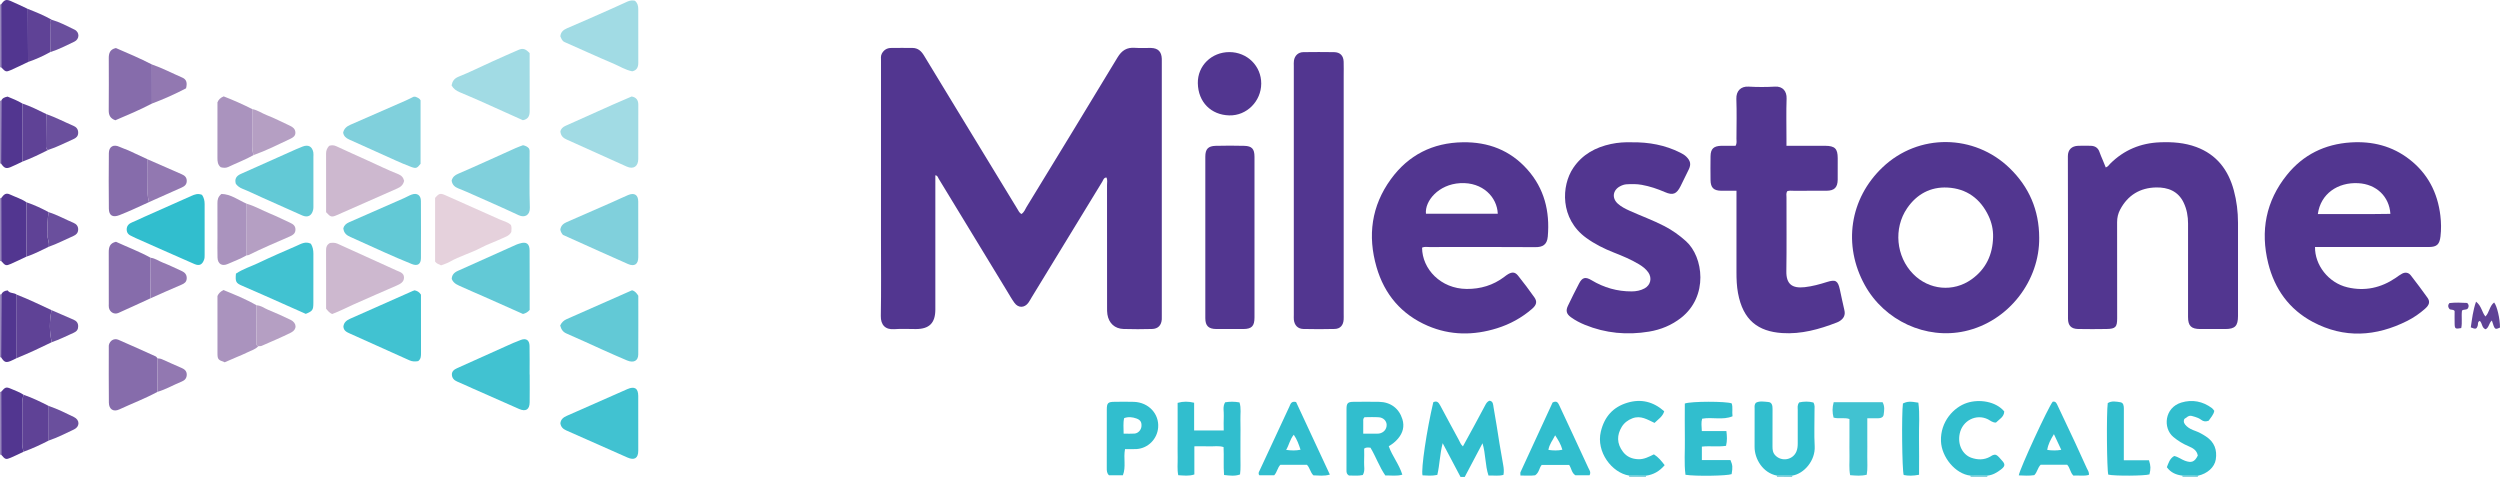 <?xml version="1.0" encoding="iso-8859-1"?>
<!-- Generator: Adobe Illustrator 27.0.0, SVG Export Plug-In . SVG Version: 6.00 Build 0)  -->
<svg version="1.1" id="Layer_1" xmlns="http://www.w3.org/2000/svg" xmlns:xlink="http://www.w3.org/1999/xlink" x="0px" y="0px"
	 viewBox="0 0 1793.85 342.241" style="enable-background:new 0 0 1793.85 342.241;" xml:space="preserve">
<g>
	<path style="fill:#31BECE;" d="M1048,342.241c-4.169-7.884-8.338-15.767-12.818-24.238c-2.078,7.834-2.111,15.479-3.857,22.761
		c-3.837,0.825-7.258,0.467-10.616,0.312c-1.128-4.576,3.003-32.292,7.737-52.468c2.446-1.203,3.725-0.025,4.909,2.218
		c4.408,8.351,8.962,16.625,13.451,24.934c0.781,1.445,1.246,3.081,2.901,4.535c2.806-5.129,5.564-10.14,8.292-15.168
		c2.528-4.66,5.045-9.328,7.522-14.015c0.786-1.487,1.508-2.977,3.345-3.588c2.645,0.421,2.503,2.992,2.811,4.654
		c1.62,8.758,2.885,17.581,4.32,26.374c0.823,5.042,1.714,10.074,2.615,15.103c0.41,2.29,0.651,4.565,0.182,7.074
		c-3.452,1.017-6.884,0.329-10.735,0.497c-2.474-7.457-1.938-15.37-4.295-23.162c-4.432,8.395-8.598,16.285-12.765,24.176
		C1050,342.241,1049,342.241,1048,342.241z"/>
	<path style="fill:#9787BC;" d="M0.897,187.326C0.6,187.278,0.301,187.249,0,187.241c0-15,0-30,0-45
		c0.272-0.093,0.552-0.133,0.84-0.121C0.859,157.189,0.878,172.258,0.897,187.326z"/>
	<path style="fill:#9787BC;" d="M0,72.241c0.321,0.078,0.638,0.063,0.95-0.045c-0.054,15.064-0.108,30.127-0.161,45.191
		l-0.412,0.022L0,117.241C0,102.241,0,87.241,0,72.241z"/>
	<path style="fill:#9787BC;" d="M0.897,326.326C0.6,326.278,0.301,326.249,0,326.241c0-15,0-30,0-45
		c0.272-0.093,0.552-0.133,0.84-0.121C0.859,296.189,0.878,311.257,0.897,326.326z"/>
	<path style="fill:#9787BC;" d="M0,3.241C0.272,3.148,0.552,3.108,0.84,3.12c0.019,15.069,0.038,30.137,0.057,45.206
		C0.6,48.278,0.301,48.249,0,48.241C0,33.241,0,18.241,0,3.241z"/>
	<path style="fill:#9787BC;" d="M0,211.241c0.325,0.084,0.647,0.074,0.966-0.032c-0.059,15.059-0.118,30.118-0.178,45.177
		l-0.412,0.022L0,256.241C0,241.241,0,226.241,0,211.241z"/>
	<path style="fill:#80D0DC;" d="M1181.1,341.319c-0.078,0.303-0.111,0.61-0.1,0.922c-4,0-8,0-12,0
		c-0.003-0.332-0.005-0.663-0.008-0.995C1173.028,341.27,1177.064,341.294,1181.1,341.319z"/>
	<path style="fill:#80D0DC;" d="M1426.036,341.266c-0.1,0.322-0.112,0.647-0.036,0.975c-4,0-8,0-12,0
		c0.043-0.321,0.02-0.638-0.069-0.949C1417.966,341.283,1422.001,341.274,1426.036,341.266z"/>
	<path style="fill:#80D0DC;" d="M1275,342.241c0.092-0.331,0.085-0.659-0.021-0.985c3.686,0.003,7.372,0.007,11.058,0.01
		c-0.1,0.322-0.112,0.647-0.036,0.975C1282.333,342.241,1278.667,342.241,1275,342.241z"/>
	<path style="fill:#80D0DC;" d="M1566,342.241c0.059-0.325,0.04-0.645-0.055-0.961c3.728,0.021,7.456,0.043,11.183,0.064
		c-0.069,0.295-0.112,0.594-0.128,0.896C1573.333,342.241,1569.667,342.241,1566,342.241z"/>
	<path style="fill:#523690;" d="M732.867,153.576c2.085-1.261,2.638-3.287,3.65-4.945c21.828-35.764,43.707-71.499,65.334-107.385
		c3.062-5.08,6.726-7.392,12.561-6.924c3.808,0.305,7.663-0.031,11.493,0.08c5.091,0.148,7.534,2.673,7.731,7.766
		c0.032,0.832,0.005,1.666,0.005,2.499c0,60.489,0,120.979,0,181.468c0,1,0.057,2.004-0.011,2.999
		c-0.29,4.246-2.669,6.808-6.987,6.919c-6.828,0.175-13.669,0.219-20.493-0.005c-6.3-0.207-10.506-4.155-11.539-10.406
		c-0.269-1.627-0.241-3.313-0.242-4.972c-0.013-29.328,0.001-58.656-0.036-87.984c-0.002-1.766,0.474-3.619-0.432-5.351
		c-1.983,0.139-2.262,1.862-2.99,3.053c-16.91,27.662-33.793,55.341-50.68,83.018c-0.78,1.278-1.464,2.624-2.345,3.827
		c-2.787,3.804-7.207,3.896-9.99,0.047c-2.041-2.822-3.747-5.89-5.562-8.872c-16.246-26.702-32.478-53.412-48.747-80.1
		c-0.565-0.927-0.714-2.315-2.436-2.551c0,1.64,0,3.235,0,4.831c0,30.495,0.006,60.989-0.003,91.484
		c-0.003,9.684-4.312,14.004-13.952,14.03c-5.166,0.014-10.356-0.314-15.491,0.082c-6.5,0.501-9.795-3.109-9.682-9.459
		c0.331-18.658,0.118-37.325,0.118-55.988c0-42.326-0.004-84.651,0.015-126.977c0.001-1.804-0.33-3.651,0.638-5.38
		c1.433-2.558,3.616-3.92,6.483-3.97c5.164-0.089,10.331-0.051,15.497-0.016c3.941,0.026,6.344,2.304,8.275,5.509
		c7.634,12.676,15.355,25.3,23.05,37.939c14.611,23.999,29.222,47.998,43.848,71.988
		C730.715,151.092,731.277,152.533,732.867,153.576z"/>
	<path style="fill:#523690;" d="M1661.12,177.244c-0.196,12.762,9.47,25.677,23.289,28.929c12.503,2.943,24.072,0.404,34.65-6.815
		c1.509-1.03,2.953-2.192,4.568-3.02c2.339-1.199,4.615-0.839,6.255,1.3c4.052,5.283,8.117,10.562,11.945,16.006
		c1.964,2.793,1.363,5.126-1.712,7.848c-3.874,3.43-8.127,6.396-12.745,8.721c-22.492,11.324-45.317,12.786-67.898,0.754
		c-16.897-9.003-27.364-23.592-31.942-42.054c-5.75-23.188-1.667-44.665,13.44-63.425c11.658-14.477,27.137-22.077,45.722-23.29
		c15.514-1.013,29.772,2.517,42.161,12.125c13.167,10.211,20.239,23.9,22.206,40.363c0.595,4.981,0.666,9.916,0.091,14.912
		c-0.651,5.65-2.562,7.634-8.249,7.638c-25.833,0.019-51.665,0.009-77.498,0.009C1664.102,177.244,1662.799,177.244,1661.12,177.244
		z M1663.142,153.615c17.649-0.103,34.836,0.16,52.055-0.161c-0.801-12.479-10.067-21.294-22.994-22.008
		C1677.417,130.628,1665.077,139.083,1663.142,153.615z"/>
	<path style="fill:#523690;" d="M1020.387,177.685c0.089,15.427,13.452,29.498,31.995,29.647c9.94,0.08,19.009-2.619,26.996-8.663
		c0.928-0.702,1.842-1.449,2.854-2.01c2.951-1.636,4.951-1.473,7.057,1.164c4.047,5.069,7.97,10.249,11.697,15.556
		c2.136,3.042,1.551,5.454-1.699,8.26c-7.39,6.381-15.79,10.989-25.115,13.902c-16.776,5.239-33.483,5.221-49.706-1.763
		c-18.864-8.122-31.084-22.517-36.754-42.153c-6.501-22.518-3.637-43.873,10.267-63.015c12.633-17.391,30.037-26.188,51.636-26.527
		c18.28-0.287,33.961,5.702,46.251,19.441c12.272,13.72,16.291,30.133,14.744,48.136c-0.517,6.022-3.744,7.713-8.882,7.674
		c-25.317-0.194-50.637-0.099-75.956-0.067C1023.979,177.268,1022.118,176.844,1020.387,177.685z M1074.716,153.36
		c-0.458-11.803-10.719-22.81-26.923-21.942c-15.686,0.841-25.552,12.887-24.618,21.942
		C1040.218,153.36,1057.286,153.36,1074.716,153.36z"/>
	<path style="fill:#523690;" d="M1463.205,170.404c0.458,30.81-21.789,60.261-53.322,67.234c-27.857,6.16-57.642-7.406-71.836-33.11
		c-15.789-28.593-10.878-61.981,12.77-84.459c25.899-24.617,65.842-23.895,91.081,0.48
		C1456.001,134.169,1463.12,150.795,1463.205,170.404z M1430.125,170.08c0.114-5.265-0.985-10.295-3.194-15.013
		c-5.87-12.537-15.865-19.798-29.582-20.49c-12.074-0.609-21.961,4.691-28.887,14.785c-9.916,14.451-7.985,34.764,4.339,47.265
		c11.349,11.512,28.724,13.19,41.899,3.793C1425.05,193.036,1429.852,182.658,1430.125,170.08z"/>
	<path style="fill:#523690;" d="M1510.967,120.154c1.62-0.538,2.254-1.774,3.152-2.67c9.892-9.864,21.886-14.827,35.76-15.373
		c8.867-0.349,17.649,0.27,26.051,3.384c14.645,5.428,22.987,16.464,26.928,31.123c2.033,7.56,2.996,15.322,2.999,23.174
		c0.009,22.324,0.009,44.649,0,66.973c-0.003,7.137-2.129,9.304-9.139,9.331c-5.998,0.023-11.995,0.027-17.993-0.001
		c-6.443-0.03-8.708-2.244-8.717-8.692c-0.031-22.324-0.039-44.649,0.008-66.973c0.011-5.247-0.901-10.27-3.144-14.997
		c-3.945-8.317-11.321-11.086-19.725-10.932c-11.515,0.211-20.349,5.498-25.844,15.862c-1.503,2.834-2.21,5.803-2.198,9.079
		c0.083,22.991,0.048,45.982,0.041,68.973c-0.002,6.27-1.153,7.534-7.557,7.656c-6.828,0.131-13.662,0.118-20.491,0.001
		c-4.934-0.085-7.228-2.474-7.232-7.476c-0.03-38.818,0.041-77.636-0.091-116.454c-0.016-4.763,2.749-7.334,7.316-7.518
		c2.994-0.121,5.998-0.067,8.995-0.012c3.13,0.057,5.367,1.391,6.402,4.532c0.622,1.889,1.481,3.699,2.236,5.544
		C1509.471,116.509,1510.218,118.327,1510.967,120.154z"/>
	<path style="fill:#523690;" d="M1245.997,136.882c-4.101,0-7.594,0.063-11.084-0.015c-5.364-0.119-7.467-2.247-7.537-7.695
		c-0.073-5.662-0.082-11.327,0.003-16.989c0.081-5.393,2.149-7.384,7.664-7.574c1.83-0.063,3.664-0.01,5.496-0.01
		c1.64,0,3.28,0,4.782,0c1.108-1.816,0.644-3.522,0.652-5.142c0.049-9.494,0.273-18.997-0.07-28.478
		c-0.204-5.655,3.184-9.148,8.734-8.827c6.308,0.365,12.67,0.365,18.978,0.001c5.662-0.327,8.521,3.401,8.34,8.587
		c-0.331,9.482-0.094,18.984-0.094,28.478c0,1.631,0,3.262,0,5.381c3.212,0,5.99,0,8.767,0c6.329,0,12.659-0.042,18.988,0.011
		c7.007,0.059,8.986,2.024,9.019,8.844c0.025,5.163,0.063,10.327-0.011,15.49c-0.079,5.546-2.378,7.866-7.928,7.918
		c-7.828,0.074-15.657,0-23.485,0.034c-1.619,0.007-3.284-0.292-4.81,0.297c-0.923,1.501-0.518,3.035-0.52,4.488
		c-0.032,17.655,0.17,35.313-0.099,52.965c-0.141,9.247,4.163,12.422,13.205,11.409c5.439-0.609,10.748-2.068,15.988-3.724
		c6.09-1.925,7.776-0.941,9.143,5.145c1.127,5.02,2.092,10.079,3.301,15.078c0.827,3.422-0.408,5.831-3.146,7.686
		c-0.68,0.461-1.436,0.84-2.203,1.139c-12.641,4.92-25.648,8.536-39.301,7.614c-17.236-1.164-28.077-9.178-31.688-28.724
		c-0.91-4.924-1.1-9.909-1.094-14.91c0.022-17.655,0.008-35.311,0.008-52.966C1245.997,140.752,1245.997,139.112,1245.997,136.882z"
		/>
	<path style="fill:#523690;" d="M1170.711,102.1c12.582-0.159,24.068,1.995,34.847,7.395c1.633,0.818,3.233,1.699,4.545,3.031
		c2.874,2.917,3.402,5.357,1.684,8.991c-1.916,4.054-3.91,8.071-5.924,12.077c-2.859,5.685-5.473,6.739-11.216,4.245
		c-5.354-2.325-10.836-4.167-16.578-5.209c-3.626-0.658-7.285-0.612-10.948-0.398c-1.7,0.099-3.27,0.691-4.724,1.467
		c-5.167,2.76-5.935,8.428-1.616,12.375c2.468,2.256,5.464,3.759,8.505,5.131c8.316,3.751,16.924,6.841,25.035,11.058
		c5.631,2.928,10.71,6.532,15.463,10.818c12.528,11.298,16.119,39.467-3.435,54.884c-6.811,5.37-14.646,8.582-23.081,9.981
		c-15.73,2.61-31.149,1.213-46.009-4.857c-3.542-1.447-6.941-3.211-10.046-5.462c-3.195-2.316-3.86-4.646-2.163-8.202
		c2.573-5.392,5.24-10.744,8.01-16.038c2.277-4.352,4.542-4.967,8.907-2.344c8.908,5.354,18.498,8.111,28.896,8.051
		c3.207-0.019,6.309-0.619,9.124-2.134c4.385-2.361,5.574-7.431,2.726-11.517c-1.735-2.49-4.143-4.302-6.731-5.856
		c-5.716-3.43-11.848-5.968-18.031-8.399c-6.979-2.744-13.641-6.064-19.746-10.483c-18.986-13.744-17.921-37.482-9.327-50.223
		c6.518-9.664,15.921-14.768,27.048-17.161C1160.998,102.23,1166.139,101.959,1170.711,102.1z"/>
	<path style="fill:#523690;" d="M964.15,137.246c0,29.33,0,58.659,0,87.989c0,1.333,0.061,2.67-0.017,3.999
		c-0.243,4.141-2.404,6.693-6.45,6.805c-7.493,0.206-14.999,0.187-22.494,0.009c-3.977-0.095-6.376-2.664-6.796-6.64
		c-0.122-1.154-0.033-2.331-0.033-3.497c-0.001-59.493-0.001-118.985,0.002-178.478c0-1.332-0.106-2.688,0.097-3.992
		c0.564-3.618,3.138-5.983,6.794-6.031c7.331-0.096,14.666-0.115,21.996,0.003c4.336,0.07,6.719,2.515,6.871,6.846
		c0.123,3.495,0.028,6.998,0.028,10.498C964.15,82.253,964.15,109.749,964.15,137.246z"/>
	<path style="fill:#523690;" d="M900.15,170.386c0,19.15,0.01,38.3-0.006,57.45c-0.005,6.116-1.967,8.189-7.91,8.25
		c-6.494,0.067-12.989,0.066-19.483,0c-5.629-0.057-7.888-2.296-7.891-7.818c-0.018-38.633-0.02-77.267,0.002-115.9
		c0.003-5.413,2.018-7.592,7.476-7.727c6.823-0.169,13.658-0.183,20.48,0.005c5.489,0.151,7.317,2.239,7.323,7.789
		C900.162,131.753,900.15,151.07,900.15,170.386z"/>
	<path style="fill:#41C2D1;" d="M169.296,196.343c5.049-3.376,10.811-5.137,16.165-7.695c8.955-4.278,18.074-8.22,27.179-12.176
		c3.251-1.413,6.502-3.578,10.446-1.562c1.304,2.161,1.787,4.511,1.779,7.059c-0.04,11.828,0.008,23.657-0.02,35.485
		c-0.012,5.008-0.598,5.787-5.443,7.762c-10.014-4.451-20.139-8.963-30.275-13.451c-5.143-2.277-10.296-4.534-15.462-6.758
		C169.297,203.126,168.763,202.203,169.296,196.343z"/>
	<path style="fill:#62C9D6;" d="M169.227,131.928c-1.035-3.569,0.337-5.706,3.594-7.14c11.64-5.123,23.225-10.37,34.839-15.552
		c3.163-1.411,6.31-2.88,9.546-4.104c4.064-1.538,6.79-0.018,7.599,4.12c0.22,1.124,0.073,2.321,0.073,3.485
		c0.006,11.31,0.014,22.621,0.002,33.931c-0.001,1.321,0.088,2.691-0.214,3.955c-1.009,4.222-3.862,5.697-7.836,3.952
		c-9.681-4.25-19.315-8.606-28.963-12.932c-4.672-2.094-9.274-4.359-14.023-6.257C171.873,134.6,170.427,133.462,169.227,131.928z"
		/>
	<path style="fill:#31BECE;" d="M144.955,139.811c1.398,2.053,1.881,4.253,1.878,6.626c-0.014,12.148,0.001,24.296-0.004,36.444
		c0,1.155,0.028,2.288-0.386,3.436c-1.295,3.591-3.373,4.672-6.894,3.153c-8.196-3.535-16.348-7.172-24.511-10.782
		c-5.901-2.609-11.794-5.237-17.685-7.867c-0.909-0.406-1.77-0.92-2.689-1.299c-2.137-0.882-3.671-2.13-3.753-4.716
		c-0.09-2.836,1.711-4.403,3.867-5.257c2.935-1.163,5.722-2.605,8.595-3.878c11.338-5.022,22.684-10.026,33.995-15.108
		C139.697,139.517,141.946,138.615,144.955,139.811z"/>
	<path style="fill:#41C2D1;" d="M402.094,303.732c0.294-2.837,2.158-4.28,4.575-5.343c14.512-6.384,28.995-12.835,43.519-19.193
		c5.11-2.237,7.75-0.587,7.775,4.83c0.062,13.134,0.066,26.268,0.017,39.402c-0.02,5.37-2.775,7.064-7.767,4.856
		c-14.654-6.479-29.281-13.019-43.948-19.467C403.928,307.789,402.45,306.277,402.094,303.732z"/>
	<path style="fill:#80D0DC;" d="M403.924,168.542c-0.934-1.1-1.636-2.383-1.87-3.781c0.394-2.924,2.27-4.388,4.674-5.436
		c10.899-4.752,21.793-9.515,32.677-14.3c3.783-1.663,7.497-3.489,11.309-5.08c4.467-1.864,7.218-0.128,7.243,4.62
		c0.071,13.328,0.071,26.657,0.027,39.986c-0.017,5.111-2.769,6.911-7.399,4.886c-6.965-3.046-13.896-6.171-20.833-9.281
		C421.164,176.306,412.583,172.436,403.924,168.542z"/>
	<path style="fill:#62C9D6;" d="M401.954,233.553c1.096-2.312,2.617-3.675,4.702-4.591c15.565-6.836,31.107-13.727,46.659-20.592
		c0.138-0.061,0.327-0.008,0.579-0.008c1.737,0.639,2.939,1.956,4.106,3.862c0,13.832,0.055,27.961-0.032,42.089
		c-0.028,4.598-3.287,6.319-8.043,4.319c-5.781-2.431-11.513-4.98-17.236-7.545c-8.743-3.918-17.418-7.993-26.216-11.783
		C403.844,238.17,402.696,236.306,401.954,233.553z"/>
	<path style="fill:#CDB8CF;" d="M289.972,129.724c-0.641,2.966-2.437,4.423-4.859,5.484c-14.468,6.339-28.897,12.767-43.355,19.128
		c-3.826,1.683-4.609,1.437-7.766-2.074c0-13.913,0.021-28.037-0.022-42.16c-0.007-2.136,0.76-3.841,2.193-5.446
		c1.739-0.614,3.392-0.552,5.19,0.287c7.463,3.483,14.985,6.841,22.486,10.243c7.197,3.264,14.308,6.744,21.642,9.665
		C287.977,125.843,289.314,127.124,289.972,129.724z"/>
	<path style="fill:#A1DBE4;" d="M402.086,94.421c0.367-2.035,1.766-3.274,3.697-4.136c11.147-4.976,22.269-10.007,33.418-14.978
		c4.662-2.078,9.369-4.054,14.054-6.076c3.357,0.633,4.763,2.628,4.752,5.939c-0.04,12.99,0.045,25.981-0.029,38.971
		c-0.03,5.289-3.461,7.538-8.249,5.404c-14.312-6.38-28.572-12.879-42.867-19.299C404.491,99.181,402.478,97.877,402.086,94.421z"/>
	<path style="fill:#CDB8CF;" d="M238.327,225.327c-1.965-0.837-2.968-2.164-4.335-3.826c0-5.593,0-11.559,0-17.524
		c0-7.979,0.051-15.958-0.032-23.936c-0.024-2.303,0.244-4.305,2.814-5.686c1.613-0.144,3.489-0.38,5.448,0.516
		c14.07,6.437,28.185,12.774,42.264,19.192c2.343,1.068,5.392,1.737,5.404,5.066c0.013,3.371-2.833,4.688-5.37,5.818
		c-10.211,4.547-20.54,8.83-30.711,13.464C248.718,220.73,243.741,223.292,238.327,225.327z"/>
	<path style="fill:#41C2D1;" d="M380.071,268.715c0,6.665,0.067,13.33-0.022,19.994c-0.068,5.131-2.733,6.85-7.519,4.769
		c-11.232-4.884-22.414-9.885-33.612-14.848c-3.633-1.61-7.221-3.329-10.891-4.847c-2.238-0.926-3.625-2.521-3.777-4.805
		c-0.163-2.453,1.552-3.817,3.669-4.765c11.785-5.281,23.549-10.61,35.336-15.886c3.471-1.554,6.94-3.145,10.511-4.439
		c3.827-1.387,6.123,0.202,6.209,4.336c0.142,6.828,0.039,13.661,0.039,20.493C380.033,268.715,380.052,268.715,380.071,268.715z"/>
	<path style="fill:#A1DBE4;" d="M453.668,51.174c-5-0.962-9.192-3.733-13.722-5.632c-11.682-4.898-23.168-10.265-34.78-15.334
		c-1.993-0.87-2.337-2.598-3.097-4.129c0.264-3.094,2.173-4.66,4.772-5.785c10.865-4.701,21.737-9.388,32.53-14.25
		c3.603-1.623,7.169-3.323,10.796-4.9c1.771-0.77,3.42-1.086,5.384-0.624c1.878,1.553,2.44,3.642,2.431,6.106
		c-0.048,12.801-0.049,25.603,0.018,38.404C458.018,48.252,456.91,50.449,453.668,51.174z"/>
	<path style="fill:#80D0DC;" d="M324.073,129.556c0.76-2.597,2.215-3.81,4.64-4.854c13.799-5.94,27.441-12.242,41.151-18.39
		c1.798-0.806,3.674-1.437,5.423-2.114c1.808,0.389,3.265,1.077,4.256,2.293c0.663,1.248,0.465,2.438,0.468,3.584
		c0.028,12.984-0.253,25.977,0.173,38.948c0.176,5.342-3.65,7.439-7.995,5.401c-12.405-5.819-24.985-11.267-37.506-16.841
		c-1.957-0.871-3.96-1.641-5.946-2.446C326.294,134.149,324.492,132.608,324.073,129.556z"/>
	<path style="fill:#62C9D6;" d="M380.058,222.383c-1.634,1.85-2.999,2.399-4.795,2.906c-9.274-4.128-18.773-8.371-28.285-12.586
		c-5.135-2.275-10.325-4.428-15.423-6.78c-2.821-1.302-6.007-2.239-7.407-5.734c0.05-2.827,1.638-4.618,4.332-5.817
		c14.048-6.251,28.062-12.581,42.094-18.869c0.748-0.335,1.556-0.539,2.34-0.79c4.707-1.506,7.061,0.075,7.1,5.001
		c0.079,10.156,0.038,20.313,0.045,30.47C380.061,214.332,380.058,218.478,380.058,222.383z"/>
	<path style="fill:#A1DBE4;" d="M380.035,38.107c0,13.987-0.042,27.79,0.03,41.592c0.018,3.399-0.999,5.802-4.865,6.563
		c-10.181-4.582-20.529-9.272-30.907-13.897c-4.811-2.144-9.68-4.155-14.519-6.237c-2.331-1.003-4.383-2.353-5.753-4.854
		c0.577-2.905,1.784-4.962,5.125-6.292c7.954-3.166,15.628-7.033,23.439-10.563c6.453-2.916,12.919-5.806,19.422-8.606
		C375.239,34.422,377.031,34.984,380.035,38.107z"/>
	<path style="fill:#41C2D1;" d="M300.053,259.118c-2.081,0.363-4.13,0.393-6.237-0.562c-14.316-6.491-28.67-12.899-43.01-19.336
		c-2.181-0.979-4.286-2.038-4.399-4.954c0.312-2.835,2.2-4.41,4.817-5.561c14.989-6.592,29.941-13.268,44.908-19.909
		c0.448-0.199,0.925-0.331,1.38-0.491c1.655,0.456,3.207,0.987,4.547,3.117c0,2.215-0.001,5.026,0,7.837
		c0.005,11.32-0.006,22.641,0.031,33.961C302.097,255.424,302.123,257.571,300.053,259.118z"/>
	<path style="fill:#62C9D6;" d="M246.346,163.789c0.53-2.028,2.011-3.39,4.139-4.316c13.185-5.74,26.344-11.538,39.503-17.336
		c1.819-0.802,3.54-1.857,5.402-2.527c3.883-1.397,6.603,0.452,6.628,4.622c0.08,13.656,0.095,27.313,0.019,40.969
		c-0.024,4.346-2.374,5.925-6.541,4.261c-6.747-2.694-13.4-5.633-20.044-8.578c-8.017-3.554-15.98-7.232-23.976-10.834
		C248.956,168.916,246.742,167.534,246.346,163.789z"/>
	<path style="fill:#80D0DC;" d="M246.223,95.183c0.617-2.91,2.555-4.514,5.145-5.639c13.322-5.79,26.625-11.623,39.923-17.469
		c1.967-0.865,3.869-1.877,5.404-2.626c1.333-0.251,2.039,0.189,2.791,0.555c0.754,0.368,1.52,0.68,2.285,1.97
		c0,14.728,0,30.012,0,45.562c-2.559,3.195-3.205,3.546-6.798,2.214c-3.864-1.433-7.652-3.084-11.416-4.768
		c-11.012-4.926-21.986-9.939-32.999-14.863C248.293,99.106,246.633,97.706,246.223,95.183z"/>
	<path style="fill:#E5D1DC;" d="M316.492,190.406c-1.651-0.83-3.154-1.154-4.293-2.702c0-15.024,0-30.311,0-45.697
		c2.846-3.29,3.734-3.543,7.447-1.892c12.906,5.739,25.814,11.475,38.701,17.257c2.823,1.267,5.998,1.866,8.285,4.088
		c0.621,1.72,0.365,3.368,0.268,4.956c-1.437,2.869-4.361,3.576-6.841,4.749c-4.903,2.32-10.108,4.039-14.883,6.581
		c-7.3,3.887-15.361,6.011-22.535,10.153C320.813,188.956,318.703,189.523,316.492,190.406z"/>
	<path style="fill:#523690;" d="M882.098,37.379c12.859-0.007,22.974,10.008,22.889,22.661
		c-0.084,12.583-10.369,23.082-22.958,22.758c-12.999-0.335-22.289-9.442-22.539-23.083
		C859.259,47.064,869.455,37.386,882.098,37.379z"/>
	<path style="fill:#31BECE;" d="M983.37,321.239c-1.581-0.093-2.905-0.484-4.532,0.644c0,3.049,0.13,6.352-0.038,9.641
		c-0.157,3.068,0.88,6.294-0.958,9.317c-3.475,0.793-6.924,0.269-9.903,0.354c-1.822-1.115-1.784-2.453-1.783-3.805
		c0.009-14.662-0.021-29.323,0.022-43.985c0.012-4.088,0.961-5.039,4.926-5.078c6.164-0.06,12.331-0.114,18.493,0.009
		c8.292,0.166,14.304,4.786,16.665,12.426c1.62,5.242,0.344,9.802-3.053,13.872c-1.805,2.164-3.987,3.955-6.724,5.547
		c2.52,7.152,7.471,12.991,9.742,20.426c-4.151,1.186-8.06,0.464-12.212,0.548C989.755,335.021,987.341,327.875,983.37,321.239z
		 M978.172,311.161c3.641,0,6.611,0.001,9.581,0c0.498,0,1.002,0.045,1.492-0.019c3.458-0.453,5.825-3.081,5.741-6.343
		c-0.069-2.694-2.288-5.132-5.527-5.378c-3.586-0.273-7.209-0.062-10.377-0.062c-1.11,1.118-0.889,1.992-0.898,2.789
		C978.152,304.939,978.172,307.733,978.172,311.161z"/>
	<path style="fill:#31BECE;" d="M844.996,289.069c4.109-1.156,7.722-1.068,11.839-0.09c0,6.736,0,13.158,0,19.874
		c7.209,0,13.928,0,21.235,0c0-3.509-0.158-6.957,0.046-10.384c0.192-3.219-0.977-6.615,0.966-9.792
		c3.343-0.57,6.593-0.582,10.308,0.068c1.341,4.168,0.516,8.487,0.657,12.701c0.145,4.322,0.032,8.653,0.032,12.98
		c0,4.327,0.051,8.654-0.014,12.98c-0.064,4.289,0.306,8.6-0.284,13.025c-3.707,1.365-7.248,0.855-11.476,0.402
		c-0.545-6.658-0.001-13.27-0.348-20.041c-3.382-1.098-6.866-0.399-10.282-0.521c-3.312-0.118-6.632-0.026-10.68-0.026
		c0,6.856,0,13.547,0,20.206c-4.081,1.316-7.502,0.732-11.566,0.53c-0.858-4.247-0.32-8.536-0.413-12.758
		c-0.095-4.325-0.021-8.653-0.021-12.98c0-4.327,0-8.654,0-12.981C844.996,297.965,844.996,293.667,844.996,289.069z"/>
	<path style="fill:#866CAB;" d="M112.973,281.172c-8.858,4.827-18.307,8.379-27.436,12.623c-4.206,1.956-7.359-0.157-7.416-4.867
		c-0.16-13.316-0.058-26.635-0.055-39.953c0-0.499-0.039-1.016,0.075-1.493c0.759-3.192,3.831-4.973,6.824-3.674
		c8.96,3.89,17.862,7.911,26.763,11.934c0.539,0.244,0.875,0.939,1.305,1.424C113.013,265.168,112.993,273.17,112.973,281.172z"/>
	<path style="fill:#31BECE;" d="M1286.036,341.266c-3.686-0.003-7.372-0.007-11.058-0.01c-9.988-1.883-16.064-11.881-15.997-20.676
		c0.069-9.151,0.004-18.304,0.028-27.456c0.003-1.297-0.335-2.685,0.958-4.143c2.624-1.422,5.857-0.775,8.884-0.523
		c2.589,0.215,3.031,2.558,3.013,4.944c-0.066,8.985-0.013,17.971-0.035,26.957c-0.006,2.368,0.205,4.516,2.034,6.409
		c4.59,4.75,12.695,3.277,15.161-2.875c0.755-1.884,0.928-3.824,0.916-5.84c-0.05-7.987-0.047-15.974,0.002-23.961
		c0.01-1.616-0.472-3.342,1.044-5.342c3.257-0.723,6.881-0.828,10.202,0.079c1.209,2.082,0.787,3.785,0.795,5.414
		c0.044,8.653-0.368,17.327,0.121,25.953C1302.682,330.39,1294.548,339.92,1286.036,341.266z"/>
	<path style="fill:#31BECE;" d="M1221.121,309.298c6.142,0,11.742,0,17.635,0c0.437,3.616,0.649,6.832-0.257,10.602
		c-5.662,0.837-11.461-0.062-17.342,0.551c0,3.203,0,6.131,0,9.641c6.958,0,13.866,0,20.5,0c1.6,3.732,1.684,5.065,0.855,10.112
		c-3.113,1.247-25.845,1.636-33.121,0.463c-1.068-8.4-0.295-16.996-0.438-25.548c-0.144-8.609-0.032-17.222-0.032-25.569
		c4.536-1.712,29.924-1.646,33.629-0.102c0.987,2.838,0.135,5.841,0.599,9.249c-7.087,2.936-14.506,0.401-21.792,1.73
		C1220.541,303.073,1220.97,305.822,1221.121,309.298z"/>
	<path style="fill:#866CAB;" d="M109.029,74.307c-8.628,4.519-17.582,8.296-26.258,11.982c-3.765-1.352-4.787-3.745-4.755-7.148
		c0.118-12.48,0.073-24.961,0.03-37.442c-0.012-3.479,0.814-6.28,5.125-7.226c8.461,3.64,17.289,7.384,25.826,11.782
		C109.008,55.606,109.019,64.956,109.029,74.307z"/>
	<path style="fill:#866CAB;" d="M107.971,214.055c-7.668,3.51-15.309,7.082-23.019,10.5c-2.935,1.301-6.076-0.48-6.78-3.655
		c-0.212-0.955-0.106-1.985-0.106-2.981c-0.005-12.293,0.041-24.587-0.031-36.88c-0.022-3.667,0.766-6.596,5.187-7.545
		c8.134,3.771,16.797,7.01,24.909,11.471C108.078,194.662,108.025,204.358,107.971,214.055z"/>
	<path style="fill:#31BECE;" d="M1181.1,341.319c-4.036-0.024-8.072-0.048-12.109-0.072c-12.364-1.959-23.83-16.974-20.332-31.555
		c2.574-10.73,8.792-17.664,19.133-20.745c9.697-2.89,18.499-0.797,26.351,6.151c-1.11,3.858-4.32,5.74-6.956,8.352
		c-5.091-2.353-9.876-5.6-15.898-3.281c-3.281,1.264-5.915,3.306-7.621,6.124c-3.508,5.796-3.745,11.893,0.962,17.994
		c2.644,3.427,6.289,5.025,10.8,5.216c4.245,0.179,7.649-1.701,11.326-3.491c3.19,2.012,5.398,4.741,7.708,7.763
		C1190.685,338.215,1186.38,340.61,1181.1,341.319z"/>
	<path style="fill:#31BECE;" d="M1426.036,341.266c-4.035,0.009-8.07,0.017-12.106,0.026c-10.955-1.188-20.783-13.366-21.208-24.74
		c-0.52-13.913,9.073-24.367,18.739-27.486c8.782-2.834,20.621-1.097,26.67,6.15c-0.122,4.047-3.679,5.658-5.953,7.992
		c-2.5,0.08-3.993-1.463-5.728-2.327c-8.414-4.188-18.31,0.855-20.281,10.278c-1.735,8.293,2.397,15.21,8.331,17.293
		c4.546,1.595,9.123,1.669,13.441-0.726c1.313-0.728,2.394-1.815,4.32-1.33c1.621,0.778,2.75,2.493,4.108,3.915
		c2.576,2.698,2.496,4.18-0.527,6.516C1432.956,339.058,1429.818,340.924,1426.036,341.266z"/>
	<path style="fill:#31BECE;" d="M807.251,322.242c-1.266,6.474,0.85,12.738-1.53,18.773c-3.485,0-6.757,0-9.973,0
		c-1.593-1.469-1.596-3.283-1.594-5.136c0.016-13.996-0.01-27.992,0.02-41.989c0.01-4.725,0.834-5.533,5.484-5.571
		c4.665-0.038,9.336-0.152,13.995,0.023c10.669,0.401,18.109,8.692,17.369,18.368c-0.629,8.232-7.145,14.936-15.423,15.501
		C812.824,322.402,810.025,322.242,807.251,322.242z M806.247,311.156c2.913,0,5.37,0.153,7.8-0.041
		c2.667-0.214,4.798-2.626,5.001-5.261c0.229-2.966-0.788-4.584-3.695-5.607c-2.827-0.995-5.694-1.326-8.724-0.233
		C805.766,303.553,806.284,306.98,806.247,311.156z"/>
	<path style="fill:#31BECE;" d="M1483.281,333.471c-6.484,0-12.779,0-19.016,0c-2.186,2.102-2.365,5.253-4.58,7.46
		c-3.585,0.58-7.339,0.325-11.128,0.176c0.525-4.398,21.432-49.603,24.365-52.884c2.227-0.429,2.801,1.292,3.503,2.773
		c4.18,8.818,8.367,17.632,12.493,26.475c2.865,6.14,5.645,12.32,8.442,18.492c0.665,1.469,1.82,2.801,1.477,4.823
		c-3.758,0.992-7.517,0.159-11.095,0.475C1485.391,339.007,1485.453,335.803,1483.281,333.471z M1473.767,311.516
		c-2.381,3.897-4.166,7.212-4.792,11.314c3.401,0.474,6.554,0.566,10.069-0.061C1477.275,318.995,1475.7,315.639,1473.767,311.516z"
		/>
	<path style="fill:#31BECE;" d="M929.987,288.453c7.888,16.948,15.966,34.308,24.238,52.081c-4.282,1.264-8.154,0.587-11.834,0.54
		c-2.23-2.216-2.47-5.331-4.604-7.56c-6.19,0-12.495,0-19.076,0c-2.003,1.942-2.292,5.221-4.432,7.529c-3.557,0-7.165,0-10.635,0
		c-1.066-1.355-0.335-2.329,0.153-3.376c7.135-15.324,14.232-30.666,21.403-45.973C925.985,290.018,926.402,287.601,929.987,288.453
		z M928.326,311.937c-2.714,3.286-3.315,7.239-5.467,10.87c3.667,0.493,6.826,0.628,10.319-0.105
		C931.914,318.875,930.718,315.362,928.326,311.937z"/>
	<path style="fill:#31BECE;" d="M1114.064,288.797c2.951-1.488,3.878,0.159,4.687,1.879c3.171,6.743,6.313,13.499,9.456,20.255
		c3.839,8.253,7.691,16.5,11.483,24.775c0.723,1.578,2.09,3.104,0.874,5.302c-3.338,0-6.781,0-10.196,0
		c-2.637-1.662-2.75-4.833-4.423-7.387c-6.513,0-13.097,0-19.745,0c-1.817,2.16-1.747,5.437-4.664,7.417
		c-3.15,0.493-6.729,0.101-10.551,0.172c0-1.147-0.212-1.883,0.031-2.411C1098.741,321.968,1106.511,305.157,1114.064,288.797z
		 M1115.88,312.343c-1.699,3.5-4.222,6.44-4.836,10.478c3.394,0.489,6.561,0.611,10.014-0.106
		C1120.024,318.797,1118.039,315.658,1115.88,312.343z"/>
	<path style="fill:#AA93BE;" d="M185.311,248.415c-2.047,2.354-5.071,3.026-7.685,4.378c-2.628,1.359-5.418,2.404-8.138,3.584
		c-2.721,1.181-5.443,2.358-8.247,3.573c-4.9-1.77-5.191-2.1-5.197-6.85c-0.019-13.617-0.007-27.234-0.007-40.72
		c0.822-1.891,2.132-3.109,4.298-4.272c7.853,3.226,16.062,6.508,23.758,10.955c-0.032,8.659-0.075,17.317-0.082,25.976
		C184.011,246.297,183.57,247.796,185.311,248.415z"/>
	<path style="fill:#866CAB;" d="M106.961,145.002c-7.05,3.208-14.039,6.544-21.263,9.37c-4.71,1.843-7.531,0.396-7.585-4.644
		c-0.143-13.279-0.137-26.562-0.002-39.841c0.049-4.785,3.406-6.554,7.66-4.515c2.044,0.979,4.261,1.593,6.33,2.526
		c4.65,2.096,9.257,4.288,13.882,6.442c0.006,7.8,0.074,15.601-0.019,23.399C105.935,140.239,106.17,142.643,106.961,145.002z"/>
	<path style="fill:#31BECE;" d="M1577.128,341.345c-3.728-0.021-7.456-0.043-11.183-0.064c-4.423-0.55-8.308-2.089-11.138-6.035
		c1.202-3.02,2.056-6.22,5.263-8.045c2.893,0.562,5.111,2.468,7.738,3.42c4.699,1.702,6.952,0.833,9.192-3.731
		c-0.604-3.699-3.413-5.369-6.55-6.683c-3.996-1.674-7.583-3.834-10.977-6.659c-7.663-6.377-6.372-21.041,5.719-24.702
		c7.837-2.373,15.334-0.928,22.001,4.008c0.643,0.476,1.067,1.248,1.651,1.953c-0.531,2.945-2.64,4.887-4.025,7.049
		c-2.076,0.84-3.753,0.612-5.364-0.622c-1.321-1.012-2.843-1.631-4.456-2.125c-3.896-1.193-3.877-1.254-7.639,1.516
		c-0.989,2.21,0.111,3.755,1.674,5.202c1.75,1.62,3.895,2.552,6.064,3.325c2.844,1.013,5.415,2.466,7.907,4.118
		c5.943,3.941,7.973,9.587,6.914,16.407C1589.046,335.286,1583.799,339.925,1577.128,341.345z"/>
	<path style="fill:#AA93BE;" d="M182.007,111.257c-5.871,3.302-12.185,5.663-18.245,8.563c-1.725,0.825-3.539,0.637-5.355,0.181
		c-2.2-1.763-2.398-4.158-2.389-6.725c0.045-13.291,0.021-26.583,0.021-39.886c0.82-1.921,2.156-3.296,4.465-4.238
		c6.823,2.65,13.738,5.698,20.487,9.133c0.003,8.253,0.038,16.507-0.008,24.76C180.967,105.841,180.953,108.608,182.007,111.257z"/>
	<path style="fill:#41C2D1;" d="M1327.547,340.953c-0.94-4.823-0.373-9.294-0.472-13.717c-0.097-4.326-0.021-8.656-0.021-12.984
		c0-4.475,0-8.951,0-13.592c-3.703-1.281-7.445,0.069-11.401-1.017c-0.953-3.63-0.988-7.22,0.085-11.033c11.978,0,23.54,0,35.086,0
		c1.716,3.058,1.157,6.079,0.772,8.949c-0.239,1.78-1.882,2.587-3.785,2.552c-2.46-0.046-4.922-0.011-7.952-0.011
		c0,4.859,0,9.3,0,13.741c0,4.495,0.062,8.99-0.017,13.484c-0.078,4.418,0.393,8.881-0.377,13.305
		C1335.414,341.641,1331.836,341.293,1327.547,340.953z"/>
	<path style="fill:#AA93BE;" d="M176.989,183.186c-4.304,2.505-8.984,4.196-13.512,6.213c-4.185,1.864-7.248-0.004-7.401-4.606
		c-0.161-4.823-0.037-9.656-0.038-14.485c0-8.159,0.037-16.318-0.023-24.477c-0.018-2.432,0.341-4.616,2.866-6.664
		c6.625,0.082,12.098,4.361,18.14,7.028C177.011,158.525,177,170.856,176.989,183.186z"/>
	<path style="fill:#523690;" d="M0.897,48.326C0.878,33.258,0.859,18.189,0.84,3.12c2.267-3.228,3.508-3.799,6.796-2.411
		c4.174,1.762,8.234,3.792,12.343,5.706c0.043,12.691,0.086,25.381,0.129,38.072c-4.056,1.923-8.071,3.94-12.18,5.74
		C4.32,51.808,3.989,51.623,0.897,48.326z"/>
	<path style="fill:#5F4296;" d="M37.132,245.538c-8.27,4.061-16.61,7.966-25.157,11.415c0.002-15.18,0.004-30.359,0.007-45.539
		c8.523,3.267,16.711,7.288,24.983,11.118C35.45,230.212,35.32,237.882,37.132,245.538z"/>
	<path style="fill:#523690;" d="M0.897,187.326c-0.019-15.069-0.038-30.137-0.057-45.206c2.23-3.032,3.633-3.837,6.343-2.566
		c3.954,1.855,8.204,3.108,11.846,5.618c-0.014,12.984-0.028,25.967-0.042,38.951c-3.7,1.738-7.365,3.554-11.109,5.19
		C4.267,190.892,3.876,190.708,0.897,187.326z"/>
	<path style="fill:#31BECE;" d="M1523.93,330.279c6.433,0,12.343,0,18.048,0c1.307,4.182,1.338,5.953,0.343,10.115
		c-3.526,1.103-25.041,1.23-29.543,0.175c-1.041-3.321-1.372-44.489-0.38-51.317c2.823-1.783,6.048-1.11,9.036-0.634
		c2.305,0.367,2.536,2.649,2.524,4.806c-0.06,10.158-0.027,20.316-0.027,30.474C1523.93,325.725,1523.93,327.552,1523.93,330.279z"
		/>
	<path style="fill:#B59FC3;" d="M176.989,183.186c0.011-12.331,0.021-24.661,0.032-36.992c5.878,1.665,11.152,4.769,16.768,7.064
		c4.871,1.99,9.58,4.375,14.369,6.568c2.225,1.019,3.968,2.293,3.839,5.144c-0.118,2.612-1.831,3.723-3.869,4.616
		c-9.943,4.357-19.963,8.543-29.678,13.407C178.035,183.202,177.479,183.129,176.989,183.186z"/>
	<path style="fill:#523690;" d="M0.897,326.326c-0.019-15.069-0.038-30.138-0.057-45.207c2.877-3.349,3.524-3.649,6.93-2.203
		c3.126,1.327,6.345,2.49,9.209,4.38c-1.012,2.493-1.004,5.106-0.993,7.741c0.037,8.608,0.058,17.216-0.013,25.824
		c-0.02,2.487,0.11,4.906,1.011,7.243c-3.053,1.437-6.062,2.978-9.169,4.284C4.174,329.918,3.763,329.716,0.897,326.326z"/>
	<path style="fill:#523690;" d="M0.789,117.386c0.054-15.064,0.108-30.127,0.161-45.191c0.792-1.93,2.492-2.453,4.496-2.872
		c3.512,1.45,7.169,2.889,10.552,4.933c-0.008,13.92-0.016,27.84-0.024,41.76c-2.802,1.32-5.552,2.77-8.42,3.925
		C4.334,121.239,2.979,120.623,0.789,117.386z"/>
	<path style="fill:#5F4296;" d="M16.983,324.104c-0.902-2.336-1.032-4.756-1.011-7.243c0.071-8.608,0.051-17.216,0.013-25.824
		c-0.011-2.635-0.019-5.247,0.993-7.741c6.251,2.116,12.15,5.024,18.013,8.013c-0.003,8.263-0.005,16.525-0.008,24.788
		C29.135,319.107,23.179,321.874,16.983,324.104z"/>
	<path style="fill:#31BECE;" d="M1377.004,340.658c-4.317,0.819-7.71,0.846-11.029,0.175c-1.183-3.495-1.555-44.138-0.541-51.313
		c3.041-1.479,5.115-1.617,11.067-0.591c1.148,8.373,0.314,16.966,0.468,25.509C1377.125,323.053,1377.004,331.673,1377.004,340.658
		z"/>
	<path style="fill:#B59FC3;" d="M182.007,111.257c-1.055-2.649-1.041-5.417-1.025-8.211c0.047-8.253,0.011-16.507,0.008-24.76
		c3.807,0.647,6.915,3,10.452,4.35c5.697,2.175,11.113,5.078,16.673,7.618c2.086,0.953,3.686,2.257,3.835,4.695
		c0.16,2.625-1.7,3.752-3.724,4.709C199.583,103.743,191.037,108.046,182.007,111.257z"/>
	<path style="fill:#5F4296;" d="M15.974,116.017c0.008-13.92,0.016-27.84,0.024-41.76c5.967,1.976,11.559,4.805,17.177,7.573
		c-0.057,7.532-0.112,15.065-0.174,22.597c-0.011,1.338-0.076,2.688,1.635,3.115C28.552,110.668,22.385,113.611,15.974,116.017z"/>
	<path style="fill:#523690;" d="M11.981,211.414c-0.002,15.18-0.004,30.359-0.007,45.539c-1.493,0.719-2.95,1.531-4.487,2.137
		c-3.331,1.314-4.486,0.808-6.699-2.704c0.059-15.059,0.118-30.118,0.178-45.177c0.822-1.804,2.298-2.607,4.569-2.817
		C6.891,210.717,9.981,209.81,11.981,211.414z"/>
	<path style="fill:#9278B1;" d="M106.961,145.002c-0.79-2.359-1.026-4.762-0.996-7.263c0.093-7.799,0.025-15.599,0.019-23.399
		c8.132,3.567,16.255,7.154,24.401,10.689c2.135,0.927,3.608,2.183,3.617,4.752c0.01,2.587-1.527,3.843-3.619,4.774
		C122.572,138.03,114.767,141.518,106.961,145.002z"/>
	<path style="fill:#B59FC3;" d="M185.311,248.415c-1.741-0.619-1.3-2.118-1.299-3.377c0.007-8.659,0.05-17.317,0.082-25.976
		c3.113,0.097,5.51,2.087,8.225,3.202c5.471,2.246,10.885,4.654,16.201,7.244c4.525,2.205,4.792,6.883,0.36,9.107
		c-6.896,3.46-14.041,6.427-21.109,9.538C187.053,248.47,186.136,248.339,185.311,248.415z"/>
	<path style="fill:#5F4296;" d="M20.108,44.487c-0.043-12.691-0.086-25.381-0.129-38.072c5.86,2.268,11.674,4.639,17.144,7.768
		c-1.705,0.705-1.093,2.218-1.099,3.424c-0.033,6.587,0.012,13.175,0.031,19.763C30.944,40.202,25.641,42.602,20.108,44.487z"/>
	<path style="fill:#5F4296;" d="M18.986,184.123c0.014-12.984,0.028-25.967,0.042-38.951c5.556,1.841,10.821,4.338,15.968,7.099
		c-1.103,5.152-0.905,10.381-1.06,15.602c-0.093,3.154,1.651,6.026,1.044,9.187C29.671,179.464,24.591,182.387,18.986,184.123z"/>
	<path style="fill:#9278B1;" d="M107.971,214.055c0.054-9.697,0.107-19.393,0.161-29.09c3.211,0.364,5.787,2.352,8.705,3.475
		c4.611,1.774,9.049,3.998,13.561,6.029c2.305,1.038,3.705,2.646,3.585,5.344c-0.114,2.553-1.665,3.603-3.856,4.524
		C122.692,207.46,115.349,210.798,107.971,214.055z"/>
	<path style="fill:#9278B1;" d="M109.029,74.307c-0.011-9.351-0.021-18.701-0.032-28.052c7.521,2.576,14.549,6.297,21.829,9.432
		c3.209,1.382,3.578,4.016,2.678,7.678C125.786,67.431,117.528,71.126,109.029,74.307z"/>
	<path style="fill:#6A4F9D;" d="M34.636,107.542c-1.711-0.426-1.646-1.777-1.635-3.115c0.062-7.532,0.117-15.065,0.174-22.597
		c6.712,2.362,13.015,5.672,19.541,8.465c2.173,0.93,3.396,2.469,3.383,4.972c-0.013,2.357-1.295,3.618-3.267,4.484
		C46.79,102.404,40.96,105.55,34.636,107.542z"/>
	<path style="fill:#6A4F9D;" d="M34.98,177.06c0.607-3.161-1.137-6.032-1.044-9.187c0.155-5.221-0.043-10.45,1.06-15.602
		c6.169,1.921,11.784,5.138,17.721,7.604c2.104,0.874,3.5,2.463,3.367,5.013c-0.12,2.297-1.414,3.565-3.403,4.433
		C46.779,171.897,41.078,174.931,34.98,177.06z"/>
	<path style="fill:#6A4F9D;" d="M34.984,316.098c0.003-8.263,0.005-16.525,0.008-24.788c6.27,2.13,12.201,5.06,18.119,7.966
		c4.24,2.082,4.263,6.827-0.001,8.86C47.159,310.975,41.257,313.974,34.984,316.098z"/>
	<path style="fill:#9278B1;" d="M112.973,281.172c0.02-8.002,0.04-16.004,0.06-24.006c1.155,0.013,2.233,0.16,3.339,0.67
		c4.618,2.131,9.294,4.135,13.947,6.19c2.061,0.911,3.647,2.114,3.69,4.706c0.042,2.559-1.426,4.167-3.43,4.97
		C124.658,276.075,119.136,279.383,112.973,281.172z"/>
	<path style="fill:#6A4F9D;" d="M36.055,37.37c-0.018-6.588-0.064-13.175-0.031-19.763c0.006-1.206-0.607-2.719,1.099-3.424
		c5.741,1.663,11.006,4.48,16.333,7.068c3.811,1.851,3.721,6.843-0.157,8.666C47.638,32.577,42.089,35.555,36.055,37.37z"/>
	<path style="fill:#6A4F9D;" d="M37.132,245.538c-1.812-7.656-1.681-15.326-0.167-23.006c5.306,2.298,10.613,4.593,15.916,6.897
		c1.995,0.867,3.167,2.279,3.218,4.574c0.05,2.287-0.978,3.762-3.013,4.672C47.8,241.038,42.634,243.68,37.132,245.538z"/>
	<path style="fill:#5F4296;" d="M1788.013,229.98c-2.223,1.875-1.938,4.994-4.49,6.29c-2.803-0.985-2.288-4.247-4.13-5.994
		c-1.847,0.594-1.125,2.396-1.589,3.632c-0.853,2.274-1.427,2.424-4.918,1.002c0.897-5.96,1.534-12.054,3.779-18.449
		c3.962,3.12,4.166,7.524,6.713,10.65c2.87-2.842,2.892-7.528,6.248-10.074c2.139,2.539,4.264,11.861,4.222,17.997
		C1790.112,236.675,1790.112,236.675,1788.013,229.98z"/>
	<path style="fill:#5F4296;" d="M1761.286,223.137c-1.298-1.577-3.11-0.302-3.952-1.769c-0.784-1.146-1.064-2.364,0.194-3.895
		c4.176-0.502,8.602-0.342,12.795-0.098c1.374,1.374,1.173,2.61,0.559,3.773c-1.051,1.587-2.982,0.523-4.297,1.739
		c-0.568,4.076,0.318,8.425-0.546,12.515c-4.162,0.77-4.615,0.53-4.73-2.785C1761.199,229.456,1761.286,226.289,1761.286,223.137z"
		/>
</g>
</svg>
